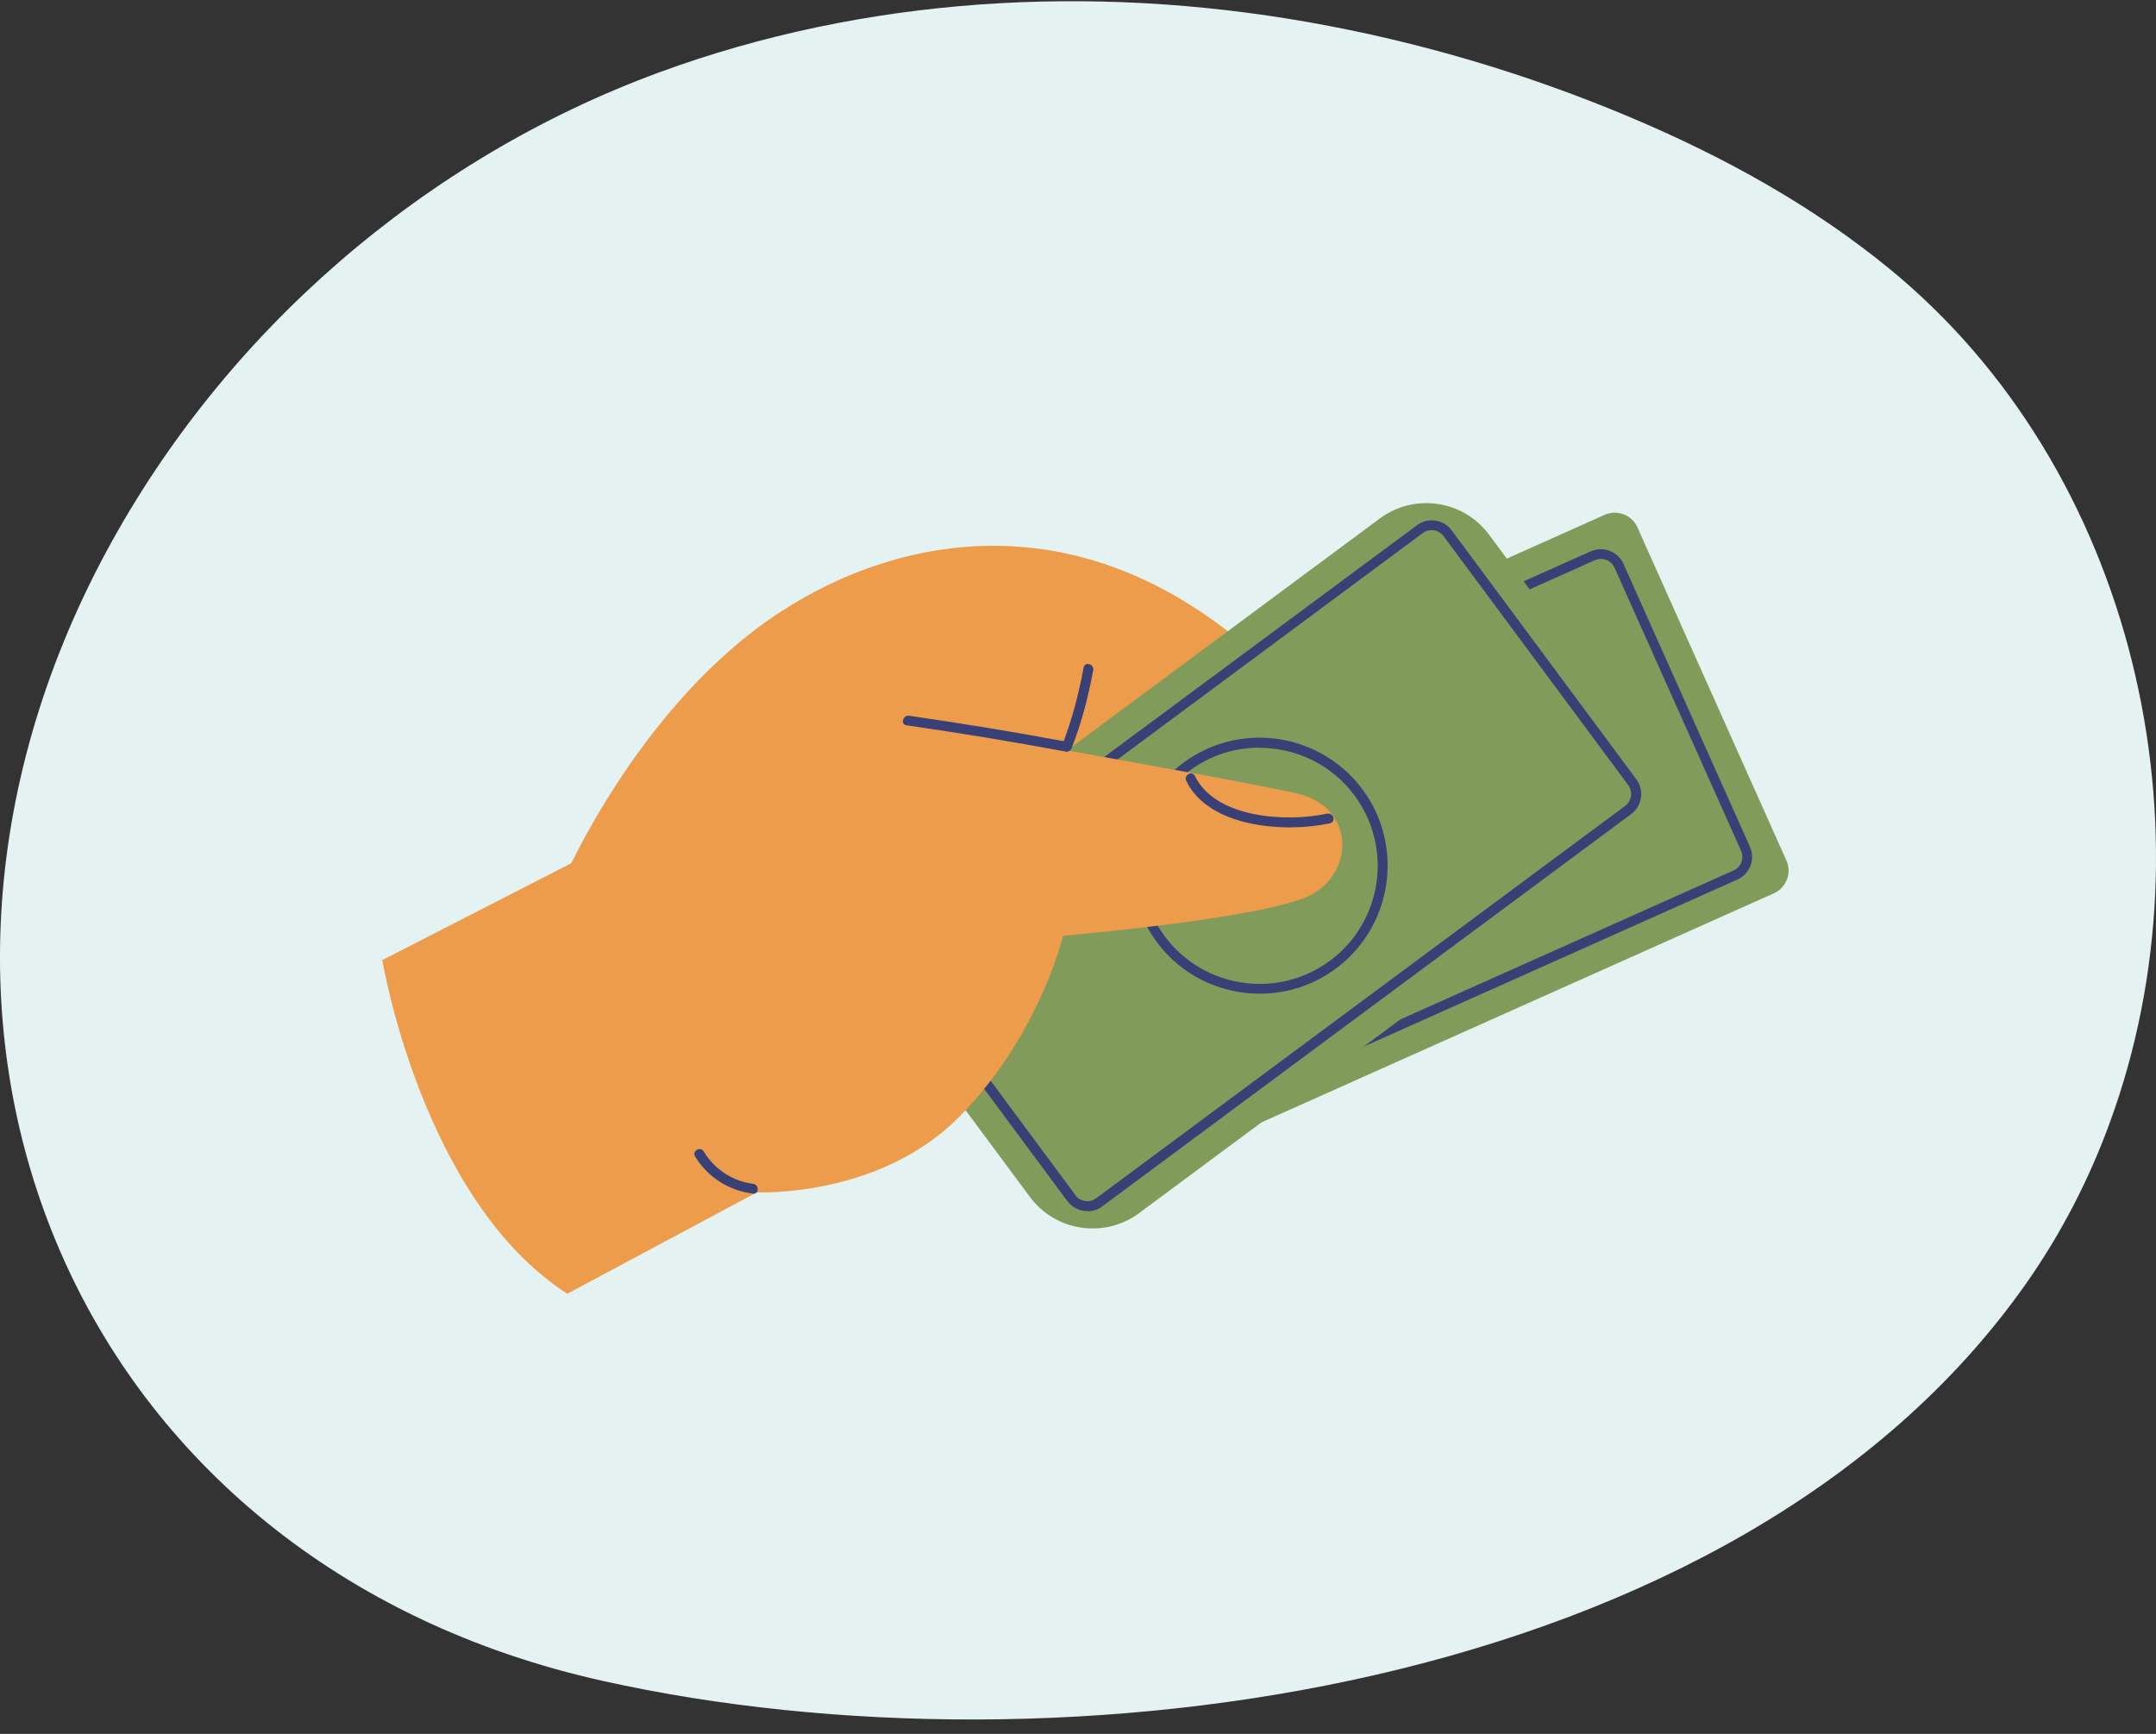 <svg width="138" height="111" viewBox="0 0 138 111" fill="none" xmlns="http://www.w3.org/2000/svg">
<rect x="0" y="0" width="138" height="111" fill="#333333" stroke="none"/>
<path d="M135.038 71.882C141.927 53.098 136.632 30.02 120.898 17.173C115.977 13.148 110.354 10.051 104.508 7.575C97.841 4.748 90.859 2.671 83.736 1.416C69.876 -1.025 55.419 -0.227 42.169 4.642C27.185 10.157 14.38 21.244 6.8 35.323C-9.614 65.84 4.726 100.099 38.631 107.619C67.791 114.096 111.197 108.499 129.684 82.171C131.934 78.968 133.714 75.507 135.038 71.882Z" fill="#E5F2F2"/>
<g clip-path="url(#clip0_853_5696)">
<path d="M36.102 56.253C36.102 56.253 40.942 45.053 49.922 39.193C58.242 33.763 71.142 31.643 83.062 44.543C94.972 57.443 67.412 66.963 59.582 64.003C51.752 61.043 36.102 56.243 36.102 56.243V56.253Z" fill="#ED9C4B"/>
<path d="M102.708 32.96L61.006 51.605C60.205 51.963 59.845 52.904 60.204 53.705L69.739 75.031C70.097 75.832 71.037 76.192 71.839 75.833L113.541 57.188C114.342 56.83 114.702 55.889 114.343 55.088L104.808 33.762C104.45 32.961 103.509 32.601 102.708 32.96Z" fill="#819C5A"/>
<path d="M72.082 73.654C71.472 73.654 70.892 73.304 70.632 72.714L62.532 54.594C62.362 54.204 62.352 53.774 62.502 53.384C62.652 52.984 62.952 52.674 63.332 52.504L101.822 35.294C102.212 35.124 102.642 35.114 103.032 35.264C103.432 35.414 103.742 35.714 103.912 36.094L112.012 54.214C112.182 54.604 112.192 55.034 112.042 55.424C111.892 55.824 111.592 56.134 111.212 56.304L72.722 73.514C72.512 73.604 72.292 73.654 72.072 73.654H72.082ZM71.212 72.454C71.422 72.934 71.992 73.144 72.472 72.934L110.962 55.724C111.192 55.624 111.372 55.434 111.462 55.194C111.552 54.954 111.542 54.694 111.442 54.464L103.342 36.344C103.242 36.114 103.052 35.934 102.812 35.844C102.572 35.754 102.312 35.764 102.082 35.864L63.592 53.074C63.362 53.174 63.182 53.364 63.092 53.604C63.002 53.844 63.012 54.104 63.112 54.334L71.212 72.454Z" fill="#394075"/>
<path d="M73.171 70.584C72.941 70.584 72.701 70.544 72.481 70.454C72.001 70.274 71.611 69.904 71.401 69.434C70.961 68.454 71.401 67.314 72.381 66.874C73.361 66.434 74.511 66.874 74.941 67.854C75.381 68.834 74.941 69.984 73.961 70.414C73.711 70.524 73.441 70.584 73.171 70.584ZM73.171 67.344C72.991 67.344 72.811 67.384 72.641 67.454C71.981 67.744 71.691 68.524 71.981 69.174C72.121 69.494 72.381 69.734 72.701 69.864C73.031 69.984 73.381 69.974 73.701 69.834C74.361 69.544 74.651 68.764 74.361 68.114C74.141 67.634 73.671 67.344 73.171 67.344Z" fill="white"/>
<path d="M77.792 68.514C77.052 68.514 76.342 68.084 76.022 67.364C75.582 66.384 76.022 65.244 77.002 64.804C77.972 64.364 79.122 64.804 79.562 65.784C79.772 66.254 79.792 66.784 79.602 67.264C79.422 67.744 79.052 68.134 78.582 68.344C78.322 68.454 78.062 68.514 77.792 68.514ZM77.792 65.274C77.612 65.274 77.432 65.314 77.262 65.384C76.942 65.524 76.702 65.784 76.572 66.114C76.452 66.444 76.462 66.794 76.602 67.114C76.892 67.774 77.672 68.064 78.322 67.774C78.642 67.634 78.882 67.374 79.012 67.054C79.132 66.724 79.122 66.374 78.982 66.054C78.762 65.574 78.292 65.284 77.792 65.284V65.274Z" fill="white"/>
<path d="M96.332 43.773C95.591 43.773 94.882 43.343 94.561 42.623C94.352 42.153 94.332 41.623 94.522 41.143C94.701 40.663 95.072 40.273 95.541 40.063C96.011 39.853 96.541 39.833 97.022 40.023C97.501 40.203 97.891 40.573 98.102 41.043C98.541 42.023 98.102 43.163 97.121 43.603C96.862 43.713 96.602 43.773 96.332 43.773ZM96.332 40.533C96.151 40.533 95.972 40.573 95.802 40.643C95.481 40.783 95.242 41.043 95.112 41.373C94.992 41.703 95.001 42.053 95.141 42.373C95.431 43.033 96.212 43.323 96.862 43.033C97.181 42.893 97.421 42.633 97.552 42.303C97.671 41.973 97.662 41.623 97.522 41.303C97.382 40.983 97.121 40.743 96.791 40.613C96.641 40.553 96.481 40.523 96.322 40.523L96.332 40.533Z" fill="white"/>
<path d="M87.282 62.593C84.142 62.593 81.152 60.783 79.792 57.743C77.952 53.614 79.802 48.764 83.932 46.913C85.932 46.023 88.162 45.953 90.202 46.743C92.252 47.523 93.862 49.053 94.762 51.053C96.602 55.184 94.752 60.033 90.622 61.883C89.542 62.364 88.402 62.593 87.292 62.593H87.282ZM87.272 46.834C86.222 46.834 85.172 47.053 84.192 47.493C80.382 49.194 78.672 53.673 80.372 57.483C82.072 61.294 86.552 63.004 90.362 61.303C94.172 59.603 95.882 55.123 94.182 51.313C93.362 49.474 91.862 48.053 89.982 47.334C89.102 47.004 88.192 46.834 87.282 46.834H87.272Z" fill="white"/>
<path d="M105.165 47.517L95.312 34.231C93.667 32.013 90.536 31.548 88.318 33.193L57.104 56.341C54.886 57.986 54.421 61.117 56.066 63.335L65.919 76.621C67.564 78.839 70.695 79.303 72.913 77.659L104.127 54.511C106.345 52.866 106.809 49.735 105.165 47.517Z" fill="#819C5A"/>
<path d="M69.6 77.533C69.11 77.533 68.63 77.313 68.32 76.893L56.5 60.953C56.25 60.613 56.14 60.193 56.2 59.773C56.26 59.353 56.48 58.983 56.82 58.733L90.7 33.623C91.4 33.103 92.4 33.253 92.92 33.953L104.74 49.893C105.26 50.593 105.11 51.593 104.41 52.113L70.55 77.233C70.27 77.443 69.94 77.543 69.61 77.543L69.6 77.533ZM68.83 76.513C69.14 76.933 69.74 77.023 70.16 76.713L104.02 51.593C104.44 51.283 104.53 50.683 104.22 50.263L92.4 34.323C92.09 33.903 91.49 33.813 91.07 34.123L57.21 59.243C57.01 59.393 56.87 59.613 56.84 59.863C56.8 60.113 56.87 60.363 57.02 60.573L68.84 76.513H68.83Z" fill="#394075"/>
<path d="M80.629 63.614C78.119 63.614 75.639 62.464 74.039 60.304C71.349 56.674 72.109 51.534 75.739 48.834C79.369 46.144 84.509 46.904 87.209 50.534C89.899 54.164 89.139 59.304 85.509 62.004C84.049 63.094 82.329 63.614 80.639 63.614H80.629ZM80.609 47.864C79.039 47.864 77.469 48.344 76.119 49.354C72.769 51.834 72.069 56.584 74.549 59.934C77.029 63.284 81.779 63.984 85.129 61.504C88.479 59.024 89.179 54.274 86.699 50.924C85.219 48.924 82.929 47.874 80.619 47.874L80.609 47.864Z" fill="#394075"/>
<path d="M24.471 61.463C24.471 61.463 27.011 76.833 36.311 82.823L48.441 76.333C48.441 76.333 56.271 76.703 61.411 71.483C66.561 66.263 68.041 59.903 68.041 59.903C68.041 59.903 81.361 58.773 84.041 57.223C86.721 55.673 86.651 51.653 83.051 50.803C79.451 49.953 55.171 45.723 55.171 45.723L24.471 61.463Z" fill="#ED9C4B"/>
<path d="M58.021 46.432C61.431 46.922 64.821 47.483 68.201 48.112C68.601 48.182 68.771 47.572 68.371 47.502C64.991 46.873 61.601 46.312 58.191 45.822C57.791 45.763 57.621 46.373 58.021 46.432Z" fill="#394075"/>
<path d="M68.591 47.894C69.231 46.274 69.661 44.614 69.971 42.904C70.041 42.504 69.431 42.334 69.361 42.734C69.041 44.444 68.611 46.104 67.981 47.724C67.831 48.104 68.441 48.274 68.591 47.894Z" fill="#394075"/>
<path d="M44.49 74.034C45.31 75.374 46.64 76.214 48.2 76.414C48.6 76.464 48.6 75.834 48.2 75.784C46.88 75.614 45.73 74.854 45.04 73.714C44.83 73.364 44.28 73.684 44.49 74.034Z" fill="#394075"/>
<path d="M84.96 52.084C82.41 52.644 77.81 52.414 76.48 49.674C76.3 49.304 75.75 49.624 75.93 49.994C77.39 53.004 82.31 53.324 85.13 52.704C85.53 52.614 85.36 52.004 84.96 52.094V52.084Z" fill="#394075"/>
</g>
<defs>
<clipPath id="clip0_853_5696">
<rect width="90.01" height="50.63" fill="white" transform="translate(24.471 32.203)"/>
</clipPath>
</defs>
</svg>
